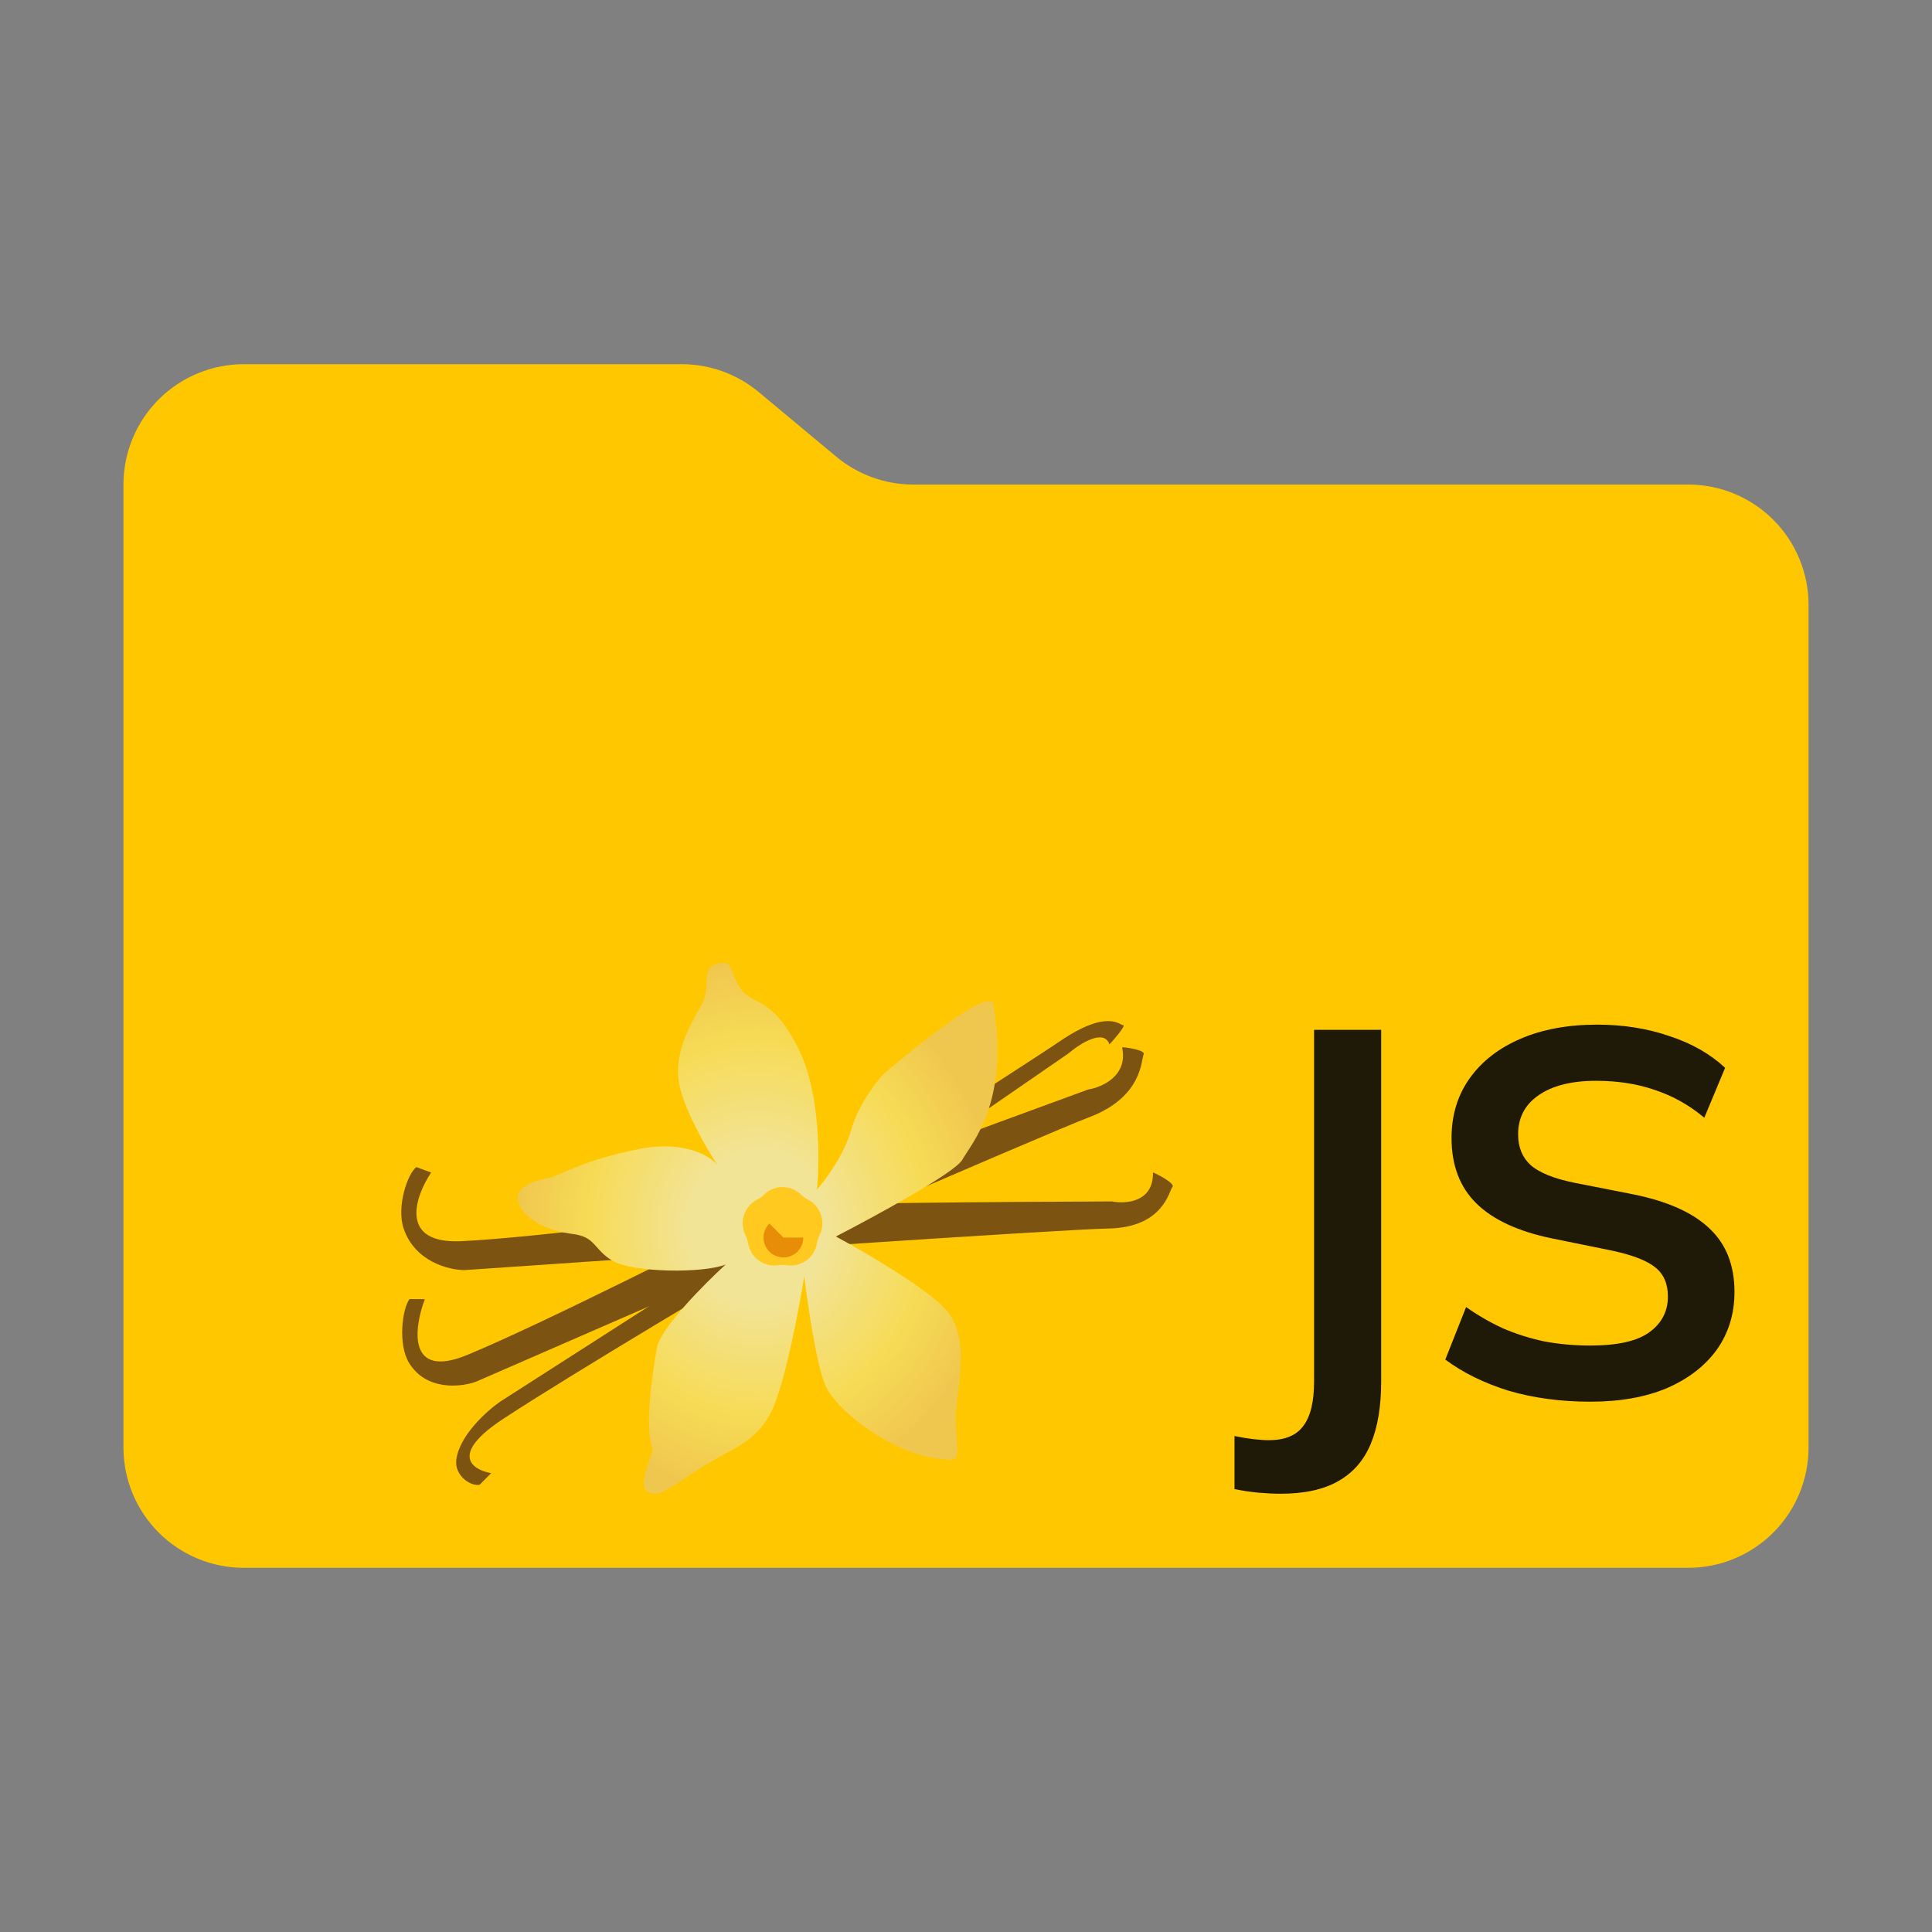 <svg width="313" height="313" viewBox="0 0 313 313" fill="none" xmlns="http://www.w3.org/2000/svg">
<rect x="0" y="0" width="313" height="313" fill="#808080" stroke="none"/>
<path d="M135.477 73.98L122.924 63.52C119.419 60.599 115.002 59 110.44 59H39.5C34.328 59 29.368 61.054 25.711 64.711C22.055 68.368 20 73.328 20 78.5V234.5C20 239.672 22.055 244.632 25.711 248.289C29.368 251.946 34.328 254 39.5 254H273.5C278.672 254 283.632 251.946 287.289 248.289C290.946 244.632 293 239.672 293 234.5V98C293 92.828 290.946 87.868 287.289 84.211C283.632 80.555 278.672 78.5 273.5 78.5H147.96C143.398 78.5 138.981 76.901 135.477 73.98Z" fill="#FFC700"/>
<g opacity="0.73">
<path d="M69.847 189.958L67.458 189.08C66.01 190.153 64.205 195.52 65.394 199.033C67.219 204.419 72.742 205.766 75.276 205.766C107.019 203.57 172.308 199.15 179.518 199.033C188.531 198.887 189.4 192.885 189.942 192.3C190.485 191.714 187.011 189.958 186.793 189.958C186.88 194.759 182.414 195.081 180.17 194.642C163.628 194.691 129.417 194.935 124.9 195.52C119.253 196.252 87.437 200.497 74.733 201.082C64.569 201.55 67.24 193.861 69.847 189.958Z" fill="#4D2817"/>
<path d="M68.825 210.477L66.349 210.462C65.157 212.004 64.444 217.818 66.267 220.796C69.064 225.363 74.657 224.736 77.105 223.852C107.345 210.657 169.56 183.609 176.502 180.981C185.18 177.695 184.867 171.595 185.279 170.84C185.691 170.085 181.997 169.601 181.787 169.677C182.793 174.284 178.54 176.153 176.288 176.512C160.32 182.33 127.321 194.501 123.07 196.643C117.757 199.32 87.84 214.52 75.681 219.517C65.954 223.516 67.057 215.157 68.825 210.477Z" fill="#4D2817"/>
<path d="M79.57 238.661L77.701 240.544C76.244 240.837 73.615 239.072 73.925 236.508C74.401 232.577 78.86 228.584 81.03 227.078C108.662 209.382 165.476 172.935 171.675 168.714C179.424 163.437 181.379 166.094 181.962 166.081C182.546 166.068 179.924 169.06 179.738 169.189C178.843 166.6 174.953 169.083 173.119 170.648C158.941 180.448 129.589 200.643 125.602 203.017C120.618 205.984 92.51 222.64 81.51 229.877C72.71 235.667 76.55 238.145 79.57 238.661Z" fill="#4D2817"/>
<path d="M155.909 187.882C154.738 189.989 141.76 197.054 135.417 200.323C139.955 202.763 149.85 208.52 153.128 212.033C157.227 216.424 155.177 224.328 154.885 228.573C154.592 232.817 155.909 236.477 154.153 236.477C145.371 236.477 135.417 228.573 133.661 224.328C132.256 220.932 130.831 211.203 130.295 206.763C129.416 212.228 127.133 224.24 125.025 228.573C122.391 233.988 118.146 234.72 112.876 238.233C107.607 241.746 106.436 242.624 104.826 241.6C103.216 240.575 105.704 235.891 105.704 234.72C104.387 231.207 105.704 222.279 106.436 218.327C107.022 215.165 114.096 208.032 117.56 204.861C113.901 206.324 102.484 206.178 99.264 204.275C96.044 202.372 96.629 200.323 92.531 199.884C86.383 199.006 83.749 195.932 83.895 193.883C84.041 191.834 87.554 191.102 89.018 190.809C90.482 190.516 94.58 187.882 103.655 186.125C110.915 184.72 115.072 187.296 116.243 188.76C114.389 185.93 110.535 179.246 109.949 175.147C109.217 170.024 112.291 165.341 113.755 162.56C115.218 159.778 113.462 156.705 116.243 156.119C119.024 155.534 117.999 157.144 119.902 160.071C121.805 162.999 125.025 161.096 129.416 170.024C132.929 177.167 132.832 188.126 132.344 192.712C133.71 191.199 136.735 187.15 137.906 183.051C139.077 178.953 141.907 175.294 143.175 173.976C148.737 169.195 160.066 160.218 160.886 162.56C163.667 178.514 157.373 185.247 155.909 187.882Z" fill="url(#paint0_radial_151_40)"/>
<path d="M123.737 193.571C125.417 191.897 128.134 191.897 129.814 193.571V193.571C130.131 193.886 130.494 194.151 130.892 194.354V194.354C133.003 195.434 133.843 198.019 132.77 200.134V200.134C132.568 200.532 132.429 200.96 132.358 201.401V201.401C131.983 203.742 129.785 205.34 127.442 204.973V204.973C127 204.904 126.551 204.904 126.11 204.973V204.973C123.767 205.34 121.568 203.742 121.193 201.401V201.401C121.122 200.96 120.984 200.532 120.782 200.134V200.134C119.709 198.019 120.548 195.434 122.66 194.354V194.354C123.057 194.151 123.421 193.886 123.737 193.571V193.571Z" fill="#FFCA2B"/>
<path d="M130.142 200.497C130.142 201.026 130.012 201.548 129.762 202.015C129.512 202.482 129.151 202.88 128.711 203.174C128.271 203.468 127.765 203.649 127.238 203.701C126.711 203.753 126.179 203.674 125.69 203.472C125.201 203.269 124.769 202.949 124.433 202.539C124.097 202.13 123.867 201.644 123.764 201.125C123.66 200.605 123.687 200.069 123.841 199.562C123.994 199.055 124.271 198.594 124.645 198.22L126.922 200.497H130.142Z" fill="#E07709"/>
</g>
<path d="M207.415 242C206.46 242 205.308 241.944 203.96 241.831C202.668 241.719 201.348 241.523 200 241.242V232.647C201.067 232.872 202.078 233.041 203.033 233.153C204.045 233.265 204.887 233.322 205.561 233.322C208.145 233.322 209.999 232.563 211.122 231.047C212.302 229.53 212.892 227.115 212.892 223.8V166.843H223.761V223.8C223.761 227.845 223.2 231.215 222.076 233.911C220.953 236.608 219.183 238.63 216.768 239.978C214.409 241.326 211.291 242 207.415 242Z" fill="#1F1908"/>
<path d="M257.66 227.086C252.885 227.086 248.475 226.497 244.431 225.317C240.443 224.081 237.016 222.396 234.151 220.262L237.522 211.752C239.431 213.1 241.426 214.251 243.504 215.206C245.583 216.105 247.801 216.807 250.161 217.313C252.52 217.762 255.02 217.987 257.66 217.987C262.098 217.987 265.299 217.256 267.266 215.796C269.232 214.336 270.215 212.426 270.215 210.067C270.215 207.988 269.541 206.415 268.192 205.348C266.844 204.225 264.429 203.298 260.946 202.568L251.425 200.63C245.976 199.506 241.903 197.625 239.207 194.984C236.51 192.344 235.162 188.806 235.162 184.368C235.162 180.661 236.145 177.431 238.111 174.678C240.077 171.926 242.83 169.792 246.369 168.275C249.908 166.758 254.037 166 258.755 166C262.968 166 266.872 166.618 270.467 167.854C274.063 169.033 277.068 170.746 279.483 172.993L276.113 181.082C273.697 179.06 271.057 177.571 268.192 176.616C265.328 175.605 262.126 175.1 258.587 175.1C254.598 175.1 251.481 175.886 249.234 177.459C247.043 178.976 245.948 181.082 245.948 183.778C245.948 185.857 246.622 187.514 247.97 188.749C249.374 189.985 251.734 190.94 255.048 191.614L264.485 193.468C270.102 194.591 274.259 196.445 276.955 199.029C279.652 201.557 281 204.983 281 209.308C281 212.847 280.045 215.965 278.135 218.661C276.225 221.301 273.529 223.379 270.046 224.896C266.563 226.356 262.435 227.086 257.66 227.086Z" fill="#1F1908"/>
<defs>
<radialGradient id="paint0_radial_151_40" cx="0" cy="0" r="1" gradientUnits="userSpaceOnUse" gradientTransform="translate(122.738 199) rotate(90) scale(43 38.849)">
<stop offset="0.29" stop-color="#EDEECD"/>
<stop offset="0.705" stop-color="#F3E276"/>
<stop offset="1" stop-color="#EBC76B"/>
</radialGradient>
</defs>
</svg>
